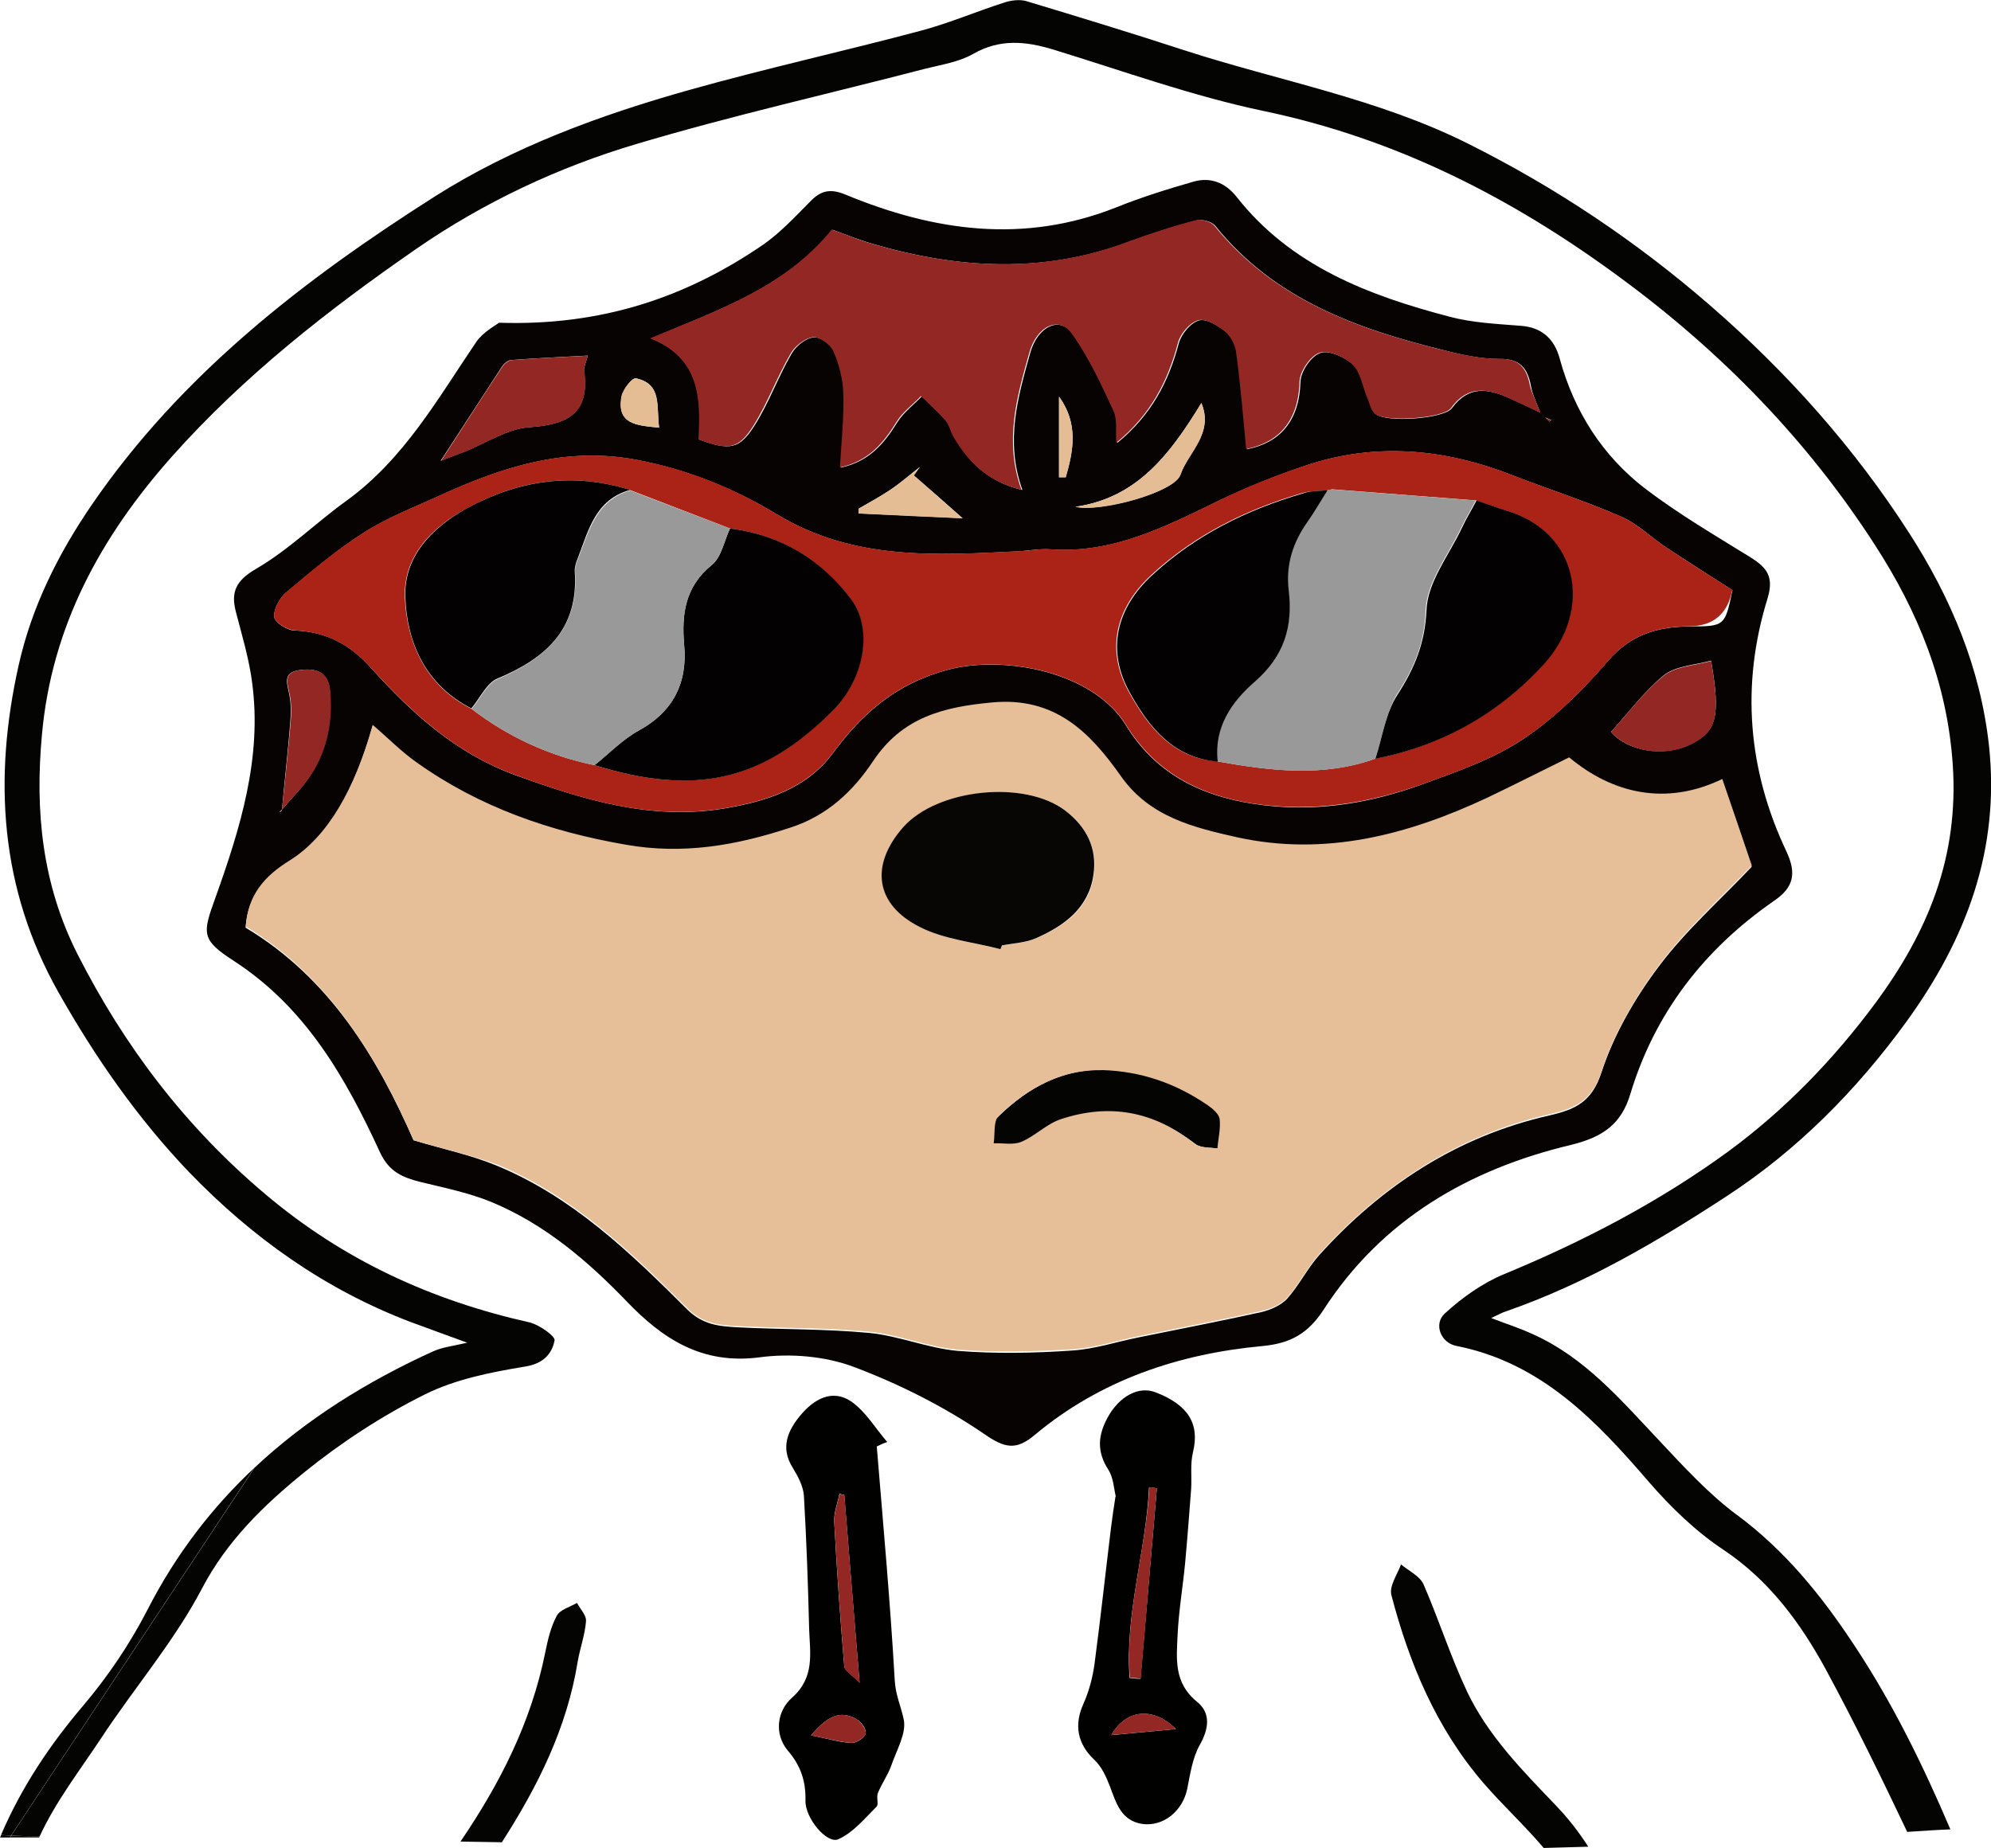 <?xml version="1.0" encoding="UTF-8"?>
<svg id="Layer_2" data-name="Layer 2" xmlns="http://www.w3.org/2000/svg" viewBox="0 0 254.97 236.71">
  <defs>
    <style>
      .cls-1 {
        fill: #030101;
      }

      .cls-2 {
        fill: #010100;
      }

      .cls-3 {
        fill: #802a16;
      }

      .cls-4 {
        fill: #e4bd95;
      }

      .cls-5 {
        fill: #070605;
      }

      .cls-6 {
        fill: #922724;
      }

      .cls-7 {
        fill: #060302;
      }

      .cls-8 {
        fill: #e6be97;
      }

      .cls-9 {
        fill: #9a9999;
      }

      .cls-10 {
        fill: #040403;
      }

      .cls-11 {
        fill: #aa2316;
      }
    </style>
  </defs>
  <g id="Layer_1-2" data-name="Layer 1">
    <path class="cls-10" d="M140.86,137c5.07-.05,9.67,1.48,13.9,4.33,.66,.47,1.54,1.18,1.62,1.83,.16,1.3-.07,2.62-.19,3.98-.99-.15-2.27-.04-3.03-.55-5.52-4.2-11.43-5.11-17.8-2.73-1.79,.69-3.23,2.32-5.01,3.17-1.01,.45-2.4,.22-3.63,.28,.18-1.27-.15-2.96,.55-3.7,3.7-3.81,8.04-6.49,13.59-6.61Z"/>
    <path class="cls-10" d="M75.04,207.71c.1-.77-.72-1.58-1.15-2.39-.91,.53-2.15,.86-2.58,1.63-.77,1.43-1.15,3.06-1.48,4.69-1.81,9.01-5.82,16.84-10.86,24.25,1.77,.03,3.54,.06,5.3,.09,4.56-7.1,8.33-14.58,9.72-23.19,.29-1.67,.91-3.35,1.05-5.07Z"/>
    <path class="cls-10" d="M32.62,187.97c-5.47,5.12-10.12,11.15-13.77,18.3-2.25,4.35-5.02,8.46-8.18,12.19-4.32,5.07-7.94,10.52-10.54,16.59,.43,.03,.86,.05,1.29,.07l31.19-47.16Z"/>
    <path class="cls-10" d="M1.28,235.36l.15-.23c-.43-.02-.86-.04-1.29-.07-.04,.1-.09,.2-.14,.31,.43,0,.85,0,1.28,0Z"/>
    <path class="cls-10" d="M222.47,194.08c-3.73-2.77-6.89-6.26-10.09-9.66-4.83-5.12-9.42-10.52-16.02-13.49-1.63-.77-3.3-1.29-5.4-2.1,1.05-.48,1.43-.72,1.91-.86,10.19-3.54,19.46-8.99,28.36-14.82,8.99-5.88,16.55-13.53,22.91-22.28,7.7-10.62,12-22.09,10.57-35.39-1.1-9.95-4.88-18.89-10.19-27.16-7.03-10.95-15.64-20.61-25.49-29.17-9.47-8.22-19.75-15.11-31.03-20.75-11.57-5.79-24.2-8.03-36.3-11.95-6.74-2.2-13.49-4.26-20.28-6.31-.86-.24-1.96-.1-2.82,.19-3.59,1.15-7.03,2.63-10.62,3.59-9.85,2.63-19.85,4.83-29.7,7.6-11.38,3.2-22.62,7.32-32.57,13.63-16.78,10.66-32.47,22.76-43.95,39.5-4.35,6.36-7.7,13.1-9.37,20.56C-.85,99.68-.04,113.74,7.47,127.08c4.73,8.37,10.14,16.16,16.78,23.1,8.08,8.37,17.36,14.97,28.26,19.13,2.3,.86,4.59,1.67,7.32,2.68-1.82,.43-3.16,.57-4.35,1.1-8.58,3.91-16.31,8.75-22.86,14.89L1.43,235.13c1.2,.06,2.43,.08,3.66,.07,2.03-4.42,5.15-8.45,7.88-12.58,4.21-6.41,9.32-12.34,12.86-19.08,3.25-6.22,7.99-10.76,13.1-14.92,4.73-3.83,9.99-7.27,15.45-9.99,3.92-1.96,8.51-2.87,12.91-3.59,2.3-.38,3.4-1.63,3.73-3.35,.1-.53-1.96-2.01-3.2-2.3-12.58-2.82-23.86-7.99-33.81-16.4-10.23-8.61-18.08-18.94-24.1-30.8-4.5-8.89-5.45-18.27-4.54-28.07,1.24-13.92,7.56-25.39,16.59-35.58,9.18-10.33,20.04-18.84,31.37-26.68,8.66-5.98,18.22-10.47,28.26-13.44,12.19-3.63,24.58-6.41,36.87-9.61,2.1-.53,4.35-.86,6.17-1.91,3.44-1.96,6.74-1.63,10.33-.53,8.89,2.73,17.74,5.93,26.83,7.84,16.98,3.54,31.85,11.14,45.67,21.33,12.96,9.52,24.01,20.85,32.66,34.29,5.45,8.42,9.23,17.55,9.95,28.07,.81,11.91-3.2,21.52-9.95,30.65-5.36,7.22-11.57,13.63-18.79,18.94-8.85,6.46-18.55,11.52-28.74,15.73-2.77,1.15-5.36,3.01-7.56,5.02-1.48,1.34-.53,3.78,1.48,4.16,10.85,2.15,17.88,9.56,24.67,17.45,2.77,3.2,5.98,6.31,9.52,8.66,5.88,3.92,9.9,9.42,13.1,15.3,3.69,6.82,7.1,13.81,10.44,20.84,1.04-.07,2.08-.13,3.11-.2,.81-.05,1.61-.09,2.42-.12-3.49-8.18-7.39-16.18-12.34-23.63-4.16-6.31-8.8-12.05-14.97-16.64Z"/>
    <path class="cls-10" d="M1.43,235.13l-.15,.23c1.25,0,2.49,0,3.74,0,.02-.05,.05-.1,.07-.15-1.23,0-2.46-.02-3.66-.07Z"/>
    <path class="cls-10" d="M187.84,216.6c-2.1-4.45-3.59-9.18-5.55-13.68-.48-1.05-1.91-1.72-2.87-2.53-.48,1.29-1.53,2.77-1.24,3.92,2.3,8.8,5.79,17.12,11.81,24.1,2.47,2.85,5.26,5.42,7.7,8.3,1.9-.05,3.81-.1,5.71-.16-1.19-1.84-2.53-3.59-4.09-5.22-4.35-4.54-8.75-8.99-11.48-14.73Z"/>
    <path class="cls-7" d="M63.89,41.34c13.15,.43,24.01-3.25,33.9-10.04,2.25-1.58,4.16-3.68,6.12-5.64,1.34-1.34,2.58-1.48,4.4-.72,11.33,4.69,22.81,6.31,34.62,1.63,3.2-1.29,6.55-2.34,9.9-3.3,2.15-.62,4.06,.1,5.5,1.91,6.98,8.89,16.93,12.67,27.35,15.4,2.92,.77,6.03,.91,9.04,1.15,2.77,.19,4.35,1.72,5.02,4.21,1.86,6.79,5.5,12.48,11,16.69,4.21,3.2,8.85,5.93,13.34,8.7,2.15,1.34,3.16,2.49,2.25,5.4-3.4,11.05-2.49,21.9,2.44,32.33,1.29,2.77,1,4.59-1.63,6.36-8.89,6.17-15.21,14.3-18.36,24.72-1.15,3.83-3.49,5.5-7.56,6.5-13.05,3.11-24.2,9.52-31.7,21.09-1.96,3.01-4.16,4.35-7.89,4.69-10.71,1-20.71,4.35-29.12,11.38-2.39,2.01-3.83,1.72-6.5-.14-5.12-3.49-10.81-6.36-16.64-8.56-3.68-1.39-8.13-1.77-12.1-1.24-7.36,.96-12.39-2.34-17.02-7.17-5.02-5.21-10.52-9.9-17.31-12.72-2.92-1.2-6.03-1.82-9.13-2.58-2.25-.57-3.97-1.29-5.12-3.73-4.4-9.56-9.52-18.6-18.75-24.58-4.21-2.73-4.02-3.49-2.34-8.13,3.16-8.85,5.98-17.88,4.69-27.5-.38-3.01-1.29-6.03-2.06-8.99-.72-2.68,0-4.11,2.63-5.64,4.11-2.39,7.56-5.83,11.48-8.66,7.41-5.36,11.72-13.1,16.69-20.42,.86-1.2,2.34-2.01,2.87-2.39Zm133.99,12.15c-.19-.19-.43-.43-.62-.62-.43-1.15-1-2.25-1.2-3.4-.43-2.3-1.39-3.54-4.02-3.49-2.44,0-4.88-.53-7.27-1.15-11.09-2.73-21.61-6.55-29.12-15.88-.43-.57-1.72-.91-2.39-.72-2.96,.77-5.88,1.72-8.75,2.77-10.86,4.06-21.71,3.44-32.57,.29-1.86-.53-3.63-1.24-5.31-1.86-6.07,7.41-14.68,10.28-23.24,13.92,6.41,2.58,6.46,7.79,6.17,12.96,3.87,1.39,5.12,1.29,7.08-1.82,1.82-2.87,3.01-6.22,4.73-9.18,.57-1,1.82-2.01,2.87-2.1,.81-.1,2.25,.96,2.63,1.86,.72,1.63,1.2,3.54,1.24,5.31,.1,3.11-.24,6.17-.43,9.52,3.68-.81,5.55-3.11,7.22-5.79,.81-1.29,2.1-2.25,3.16-3.35,1.05,1.05,2.15,2.01,3.11,3.11,.53,.62,.72,1.48,1.1,2.2,1.91,3.25,4.4,5.69,8.66,6.69-2.25-6.26-.57-11.91,1-17.55,.96-3.44,3.83-4.78,5.45-2.44,2.15,3.06,3.73,6.55,5.36,9.95,.48,1.05,.24,2.44,.33,4.02,4.4-3.59,6.6-7.89,7.89-12.77,.33-1.2,1.53-2.63,2.58-2.92,.96-.29,2.44,.67,3.44,1.43,.72,.57,1.34,1.72,1.43,2.63,.53,4.16,.86,8.32,1.29,12.43,4.11-.81,6.69-3.49,6.84-8.66,.05-1.34,1.39-3.3,2.58-3.68,1.15-.38,3.16,.57,4.21,1.53,1,.96,1.24,2.68,1.82,4.11,.33,.72,.48,1.63,1,2.15,1.2,1.2,8.8,.67,9.8-.72,2.1-2.87,4.59-2.53,7.32-1.29,1.39,.62,2.77,1.29,4.11,1.91,.05,.14,.24,.38,.48,.57,.19,.19,.38,.33,.57,.53,0,0,.14-.14,.24-.19-.29-.14-.57-.24-.81-.33ZM36.11,103.7c1.24-1.48,2.63-2.82,3.68-4.45,2.15-3.3,2.77-7.03,2.44-10.9-.24-2.3-1.77-2.77-3.78-2.53-2.34,.29-1.67,1.72-1.39,3.2,.24,1.2,.19,2.49,.1,3.68-.29,3.63-.72,7.32-1.05,11-.14,.1-.24,.19-.33,.29,.1,0,.19,0,.19-.05,.1-.05,.14-.14,.14-.24Zm16.88,42.37c3.83,1.15,7.27,1.86,10.52,3.2,9.71,3.97,17.17,11.14,24.44,18.41,2.06,2.06,4.16,2.2,6.55,2.34,5.59,.29,11.24,.19,16.83,.72,3.83,.38,7.51,1.96,11.33,2.3,4.88,.38,9.8,.29,14.68-.05,2.92-.19,5.74-1.15,8.66-1.72,5.16-1.05,10.38-2.06,15.54-3.2,1.2-.29,2.49-.86,3.3-1.72,1.53-1.72,2.58-3.87,4.11-5.59,8.03-8.89,17.69-15.21,29.46-17.88,3.35-.77,5.45-1.72,6.69-5.55,1.58-4.83,4.3-9.52,7.36-13.58,3.44-4.59,7.89-8.51,11.86-12.72-1.05-3.16-2.34-6.93-3.78-11.09-7.27,3.49-14.06,1.86-19.61-2.77-3.87,1.91-7.13,3.59-10.47,5.16-10.19,4.83-20.85,7.56-32.09,5.07-5.5-1.2-11.14-2.58-14.82-7.79-3.97-5.64-8.46-10.23-16.55-9.47-6.26,.57-11.52,1.91-15.21,7.51-2.53,3.83-5.83,6.98-10.57,8.51-6.93,2.3-13.77,3.49-21.09,2.2-9.71-1.72-18.75-4.83-26.83-10.57-1.96-1.39-3.68-3.11-5.59-4.78-2.3,8.22-5.74,14.3-10.62,17.36-3.25,2.01-5.36,4.4-5.64,8.46,10.81,6.46,16.93,16.78,21.52,27.26ZM221.84,75.58c-3.01-1.91-5.79-3.68-8.46-5.45-1.96-1.29-3.68-3.06-5.83-3.97-4.45-1.96-9.13-3.44-13.68-5.21-8.85-3.49-17.79-4.35-26.87-1.24-3.68,1.24-7.36,2.73-10.86,4.4-6.89,3.35-13.63,6.84-21.61,6.26-1.29-.1-2.63,.14-3.92,.24-10.71,.53-21.28,1.24-31.13-4.73-5.45-3.3-11.43-5.74-17.98-6.98-9.18-1.72-17.26,.96-25.3,4.64-3.25,1.48-6.6,2.77-9.61,4.69-3.54,2.25-6.74,5.02-9.99,7.7-.81,.72-1.58,2.1-1.48,3.11,.05,.67,1.67,1.72,2.58,1.72,4.06,.14,7.13,1.77,9.85,4.83,5.16,5.74,10.81,10.9,18.41,13.68,8.7,3.16,17.36,5.83,26.73,4.3,5.4-.91,10.57-2.49,13.96-7.08,3.83-5.16,8.13-8.94,14.78-10.71,7.08-1.86,18.51,.19,22.76,7.13,3.68,6.03,9.37,8.99,16.26,10.04,7.51,1.2,14.78,.05,21.81-2.53,4.45-1.63,8.99-3.2,12.86-5.79,4.06-2.73,7.65-6.31,10.86-10.04,2.92-3.35,6.31-4.3,10.38-4.35,4.54,0,4.54-.05,5.5-4.64ZM75.27,45.55c-3.54,.19-6.69,.33-9.85,.57-.43,.05-.91,.48-1.15,.86-2.58,3.97-5.16,7.94-7.84,12.05,1.05-.43,2.1-.81,3.11-1.2,2.73-1.1,5.45-2.92,8.22-3.11,4.93-.33,7.79-1.77,7.03-7.22-.05-.48,.24-1,.48-1.96Zm131.03,48.2c2.1,2.44,6.69,3.3,10.19,1.58,3.35-1.63,3.87-3.54,2.63-10.71-2.06,.57-4.5,.67-6.03,1.86-2.53,2.06-4.5,4.78-6.79,7.27Zm-68.57-28.84c3.06,.72,12.67-1.82,13.44-4.11,.96-2.87,4.3-5.26,2.68-9.18-3.97,6.5-8.18,12.15-16.12,13.29Zm-20.71-4.02c.29-.38,.53-.77,.81-1.1-1.29,1-2.49,2.06-3.83,2.96-1.29,.86-2.68,1.63-4.02,2.39,0,.19,0,.43-.05,.62,4.59,.19,9.23,.43,13.34,.62-2.2-1.96-4.21-3.73-6.26-5.5Zm-32.61-6.12c-.38-2.68,.43-5.59-2.96-6.31-.48-.1-1.67,1.39-1.82,2.3-.72,3.59,1.86,3.73,4.78,4.02Zm51.21,6.36h.86c1-3.44,1.63-6.89-.86-10.33v10.33Z"/>
    <path class="cls-8" d="M52.99,146.07c-4.59-10.47-10.71-20.85-21.52-27.4,.29-4.06,2.39-6.46,5.64-8.46,4.88-3.06,8.32-9.13,10.62-17.36,1.91,1.63,3.63,3.4,5.59,4.78,8.03,5.74,17.12,8.89,26.83,10.57,7.32,1.29,14.15,.1,21.09-2.2,4.73-1.53,8.03-4.69,10.57-8.51,3.73-5.59,8.94-6.93,15.21-7.51,8.08-.77,12.58,3.83,16.55,9.47,3.68,5.21,9.32,6.55,14.82,7.79,11.29,2.49,21.9-.29,32.09-5.07,3.3-1.58,6.6-3.25,10.47-5.16,5.55,4.64,12.39,6.26,19.61,2.77,1.43,4.16,2.73,7.99,3.78,11.09-4.02,4.21-8.42,8.13-11.86,12.72-3.06,4.11-5.79,8.75-7.36,13.58-1.24,3.83-3.35,4.78-6.69,5.55-11.76,2.68-21.42,9.04-29.46,17.88-1.53,1.72-2.58,3.87-4.11,5.59-.77,.86-2.1,1.48-3.3,1.72-5.16,1.15-10.38,2.15-15.54,3.2-2.87,.57-5.74,1.53-8.66,1.72-4.88,.29-9.85,.43-14.68,.05-3.83-.33-7.51-1.91-11.33-2.3-5.59-.53-11.24-.43-16.83-.72-2.39-.1-4.54-.29-6.55-2.34-7.27-7.27-14.73-14.44-24.44-18.41-3.2-1.15-6.69-1.91-10.52-3.06Zm75.12-24.48c.1-.14,.14-.33,.24-.48,1.48-.29,3.06-.33,4.45-.96,3.59-1.58,6.69-3.83,7.27-8.03,.48-3.4-.86-6.17-3.59-8.27-5.21-3.97-16.4-2.82-20.75,2.1-4.3,4.83-3.68,9.85,2.15,12.82,3.06,1.58,6.79,1.91,10.23,2.82Zm13.05,15.49c-5.36-.1-9.61,2.34-13.29,5.88-.67,.67-.43,2.3-.62,3.49,1.2-.05,2.49,.24,3.54-.19,1.72-.72,3.2-2.25,4.97-2.87,6.22-2.1,12-1.1,17.22,3.11,.67,.57,1.91,.43,2.92,.62,.1-1.24,.43-2.53,.29-3.78-.1-.67-.91-1.34-1.53-1.77-4.11-2.82-8.56-4.35-13.49-4.5Z"/>
    <path class="cls-11" d="M221.84,75.58q-.91,4.59-5.45,4.64c-4.06,.05-7.46,1-10.38,4.35-3.2,3.73-6.79,7.32-10.86,10.04-3.87,2.58-8.46,4.21-12.86,5.79-7.03,2.53-14.3,3.68-21.81,2.53-6.89-1.05-12.53-4.02-16.26-10.04-4.26-6.93-15.68-8.99-22.76-7.13-6.69,1.77-11,5.55-14.82,10.71-3.4,4.59-8.61,6.17-13.96,7.08-9.37,1.53-18.03-1.1-26.73-4.3-7.6-2.77-13.2-7.94-18.41-13.68-2.77-3.06-5.83-4.64-9.85-4.83-.96-.05-2.53-1.05-2.58-1.72-.1-1,.67-2.39,1.48-3.11,3.2-2.73,6.46-5.45,9.99-7.7,2.96-1.91,6.36-3.2,9.61-4.69,8.03-3.68,16.12-6.36,25.3-4.64,6.5,1.2,12.48,3.63,17.98,6.98,9.85,5.98,20.47,5.26,31.13,4.73,1.29-.05,2.63-.33,3.92-.24,7.99,.57,14.78-2.92,21.61-6.26,3.49-1.72,7.17-3.16,10.86-4.4,9.09-3.11,18.03-2.25,26.87,1.24,4.54,1.77,9.18,3.25,13.68,5.21,2.1,.91,3.87,2.68,5.83,3.97,2.68,1.82,5.45,3.54,8.46,5.45Zm-51.88-12.77s.05,0,0,0c-1.05,.1-2.25,.05-3.3,.38-7.13,2.1-13.63,5.31-19.18,10.42-4.64,4.26-5.93,9.66-2.87,15.11,2.49,4.45,5.59,8.37,11.24,8.8,6.74,1.2,13.53,2.06,20.23-.33,8.51-1.67,15.83-5.79,21.61-12.15,6.26-6.89,4.45-16.88-4.88-19.65-1.29-.38-2.53-.86-3.78-1.29-6.17-.48-12.29-.96-18.46-1.43-.19,.05-.38,.1-.62,.14Zm-109.6,27.97c4.69,3.59,9.95,6.03,15.73,7.22,12.58,3.87,21.33,2.34,30.65-7.13,3.92-4.02,5.07-10.28,2.2-14.15-3.83-5.07-9.04-8.22-15.49-9.04-4.26-1.63-8.56-3.3-12.82-4.93-7.32-2.3-14.15-1.29-20.9,2.39-4.64,2.53-8.03,6.22-7.89,11.29,.24,5.88,2.63,11.38,8.51,14.35Z"/>
    <path class="cls-6" d="M197.26,52.87c-1.39-.62-2.73-1.29-4.11-1.91-2.73-1.24-5.26-1.58-7.32,1.29-1,1.39-8.61,1.86-9.8,.72-.53-.53-.67-1.43-1-2.15-.57-1.39-.81-3.16-1.82-4.11-1.05-1-3.06-1.91-4.21-1.53-1.2,.38-2.53,2.39-2.58,3.68-.14,5.16-2.73,7.84-6.84,8.66-.38-4.11-.72-8.27-1.29-12.43-.14-.96-.72-2.06-1.43-2.63-.96-.77-2.49-1.72-3.44-1.43-1.1,.33-2.3,1.77-2.58,2.92-1.29,4.88-3.49,9.18-7.89,12.77-.1-1.53,.14-2.96-.33-4.02-1.58-3.4-3.16-6.89-5.36-9.95-1.63-2.34-4.5-1-5.45,2.44-1.58,5.64-3.25,11.29-1,17.55-4.21-1-6.74-3.44-8.66-6.69-.43-.72-.57-1.58-1.1-2.2-.96-1.1-2.06-2.1-3.11-3.11-1.05,1.1-2.39,2.06-3.16,3.35-1.67,2.68-3.54,4.97-7.22,5.79,.19-3.3,.53-6.41,.43-9.52-.05-1.77-.53-3.68-1.24-5.31-.38-.91-1.82-1.96-2.63-1.86-1.05,.14-2.34,1.15-2.87,2.1-1.72,2.96-2.92,6.26-4.73,9.18-1.96,3.11-3.2,3.25-7.08,1.82,.29-5.16,.24-10.38-6.17-12.96,8.61-3.59,17.17-6.46,23.24-13.92,1.67,.57,3.44,1.34,5.31,1.86,10.9,3.16,21.76,3.78,32.57-.29,2.87-1.05,5.79-2.01,8.75-2.77,.72-.19,1.96,.19,2.39,.72,7.56,9.32,18.03,13.15,29.12,15.88,2.39,.57,4.83,1.15,7.27,1.15,2.68-.05,3.59,1.2,4.02,3.49,.33,1.2,.91,2.3,1.34,3.44h0Z"/>
    <path class="cls-6" d="M75.27,45.55c-.24,.96-.53,1.48-.43,1.96,.72,5.45-2.1,6.89-7.03,7.22-2.82,.19-5.5,2.01-8.22,3.11-1,.38-2.06,.77-3.11,1.2,2.68-4.11,5.21-8.08,7.84-12.05,.24-.38,.77-.81,1.15-.86,3.11-.24,6.26-.38,9.8-.57Z"/>
    <path class="cls-6" d="M206.3,93.75c2.3-2.49,4.26-5.21,6.79-7.22,1.53-1.2,3.97-1.29,6.03-1.86,1.24,7.17,.72,9.09-2.63,10.71-3.49,1.72-8.08,.81-10.19-1.63Z"/>
    <path class="cls-6" d="M36.11,103.7c.38-3.68,.77-7.32,1.1-11,.1-1.24,.14-2.49-.1-3.68-.29-1.48-.96-2.92,1.39-3.2,2.01-.24,3.54,.24,3.78,2.53,.38,3.87-.29,7.6-2.44,10.9-1.05,1.63-2.49,2.96-3.73,4.45h0Z"/>
    <path class="cls-4" d="M137.73,64.92c7.94-1.15,12.15-6.79,16.12-13.29,1.63,3.92-1.67,6.31-2.68,9.18-.77,2.3-10.38,4.88-13.44,4.11Z"/>
    <path class="cls-4" d="M117.02,60.9c2.01,1.77,4.06,3.59,6.26,5.5-4.11-.19-8.75-.38-13.34-.62,0-.19,0-.43,.05-.62,1.34-.81,2.73-1.53,4.02-2.39,1.34-.91,2.58-1.96,3.83-2.96-.29,.33-.53,.72-.81,1.1Z"/>
    <path class="cls-4" d="M84.41,54.78c-2.87-.29-5.5-.43-4.83-4.02,.19-.91,1.39-2.39,1.82-2.3,3.44,.72,2.63,3.63,3.01,6.31Z"/>
    <path class="cls-4" d="M135.62,61.14v-10.33c2.49,3.44,1.86,6.89,.86,10.33h-.86Z"/>
    <path class="cls-3" d="M197.88,53.49c.24,.1,.53,.24,.77,.33-.1,.05-.19,.19-.24,.19-.19-.19-.38-.33-.53-.53-.05,0,0,0,0,0Z"/>
    <path class="cls-3" d="M36.11,103.7c-.05,.1-.05,.19-.1,.29-.05,.05-.14,.05-.19,.05,.1-.14,.19-.24,.29-.33h0Z"/>
    <path class="cls-3" d="M197.26,52.87c.19,.19,.43,.43,.62,.62h0c-.24-.19-.43-.43-.62-.62h0Z"/>
    <path class="cls-5" d="M128.11,121.58c-3.44-.91-7.17-1.24-10.28-2.82-5.83-2.92-6.41-7.99-2.15-12.82,4.4-4.93,15.54-6.07,20.75-2.1,2.73,2.1,4.11,4.83,3.59,8.27-.62,4.21-3.73,6.46-7.27,8.03-1.34,.62-2.96,.67-4.45,.96-.05,.19-.1,.33-.19,.48Z"/>
    <path class="cls-9" d="M176.13,97.19c-6.69,2.39-13.44,1.58-20.23,.33-.53-4.4,1.82-7.7,4.73-10.23,3.78-3.3,4.97-7.08,4.35-11.76-.43-3.2,.53-6.07,2.39-8.7,.91-1.29,1.72-2.73,2.58-4.06l-.05,.05c.19-.05,.43-.1,.62-.14,6.17,.48,12.29,.96,18.46,1.43-.62,1.2-1.34,2.39-1.91,3.59-1.63,3.44-4.35,6.89-4.5,10.42-.14,4.3-1.48,7.46-3.73,10.9-1.39,2.39-1.82,5.45-2.73,8.18Z"/>
    <path class="cls-1" d="M93.49,67.69c6.46,.81,11.67,3.97,15.49,9.04,2.87,3.83,1.72,10.14-2.2,14.15-9.32,9.47-18.08,11-30.65,7.13,1.86-1.48,3.59-3.3,5.69-4.45,4.3-2.34,6.26-6.03,5.79-11-.33-3.83,.1-7.41,3.54-10.19,1.24-1,1.58-3.06,2.34-4.69Z"/>
    <path class="cls-9" d="M93.49,67.69c-.77,1.58-1.1,3.68-2.34,4.69-3.44,2.77-3.87,6.36-3.54,10.19,.48,4.97-1.48,8.66-5.79,11-2.1,1.15-3.78,2.96-5.69,4.45-5.79-1.2-11.05-3.63-15.73-7.22,1.1-1.29,1.96-3.25,3.35-3.83,6.12-2.63,10.38-6.36,9.9-13.63-.05-.57,.14-1.24,.38-1.77,1.39-3.54,2.3-7.51,6.69-8.75,4.21,1.63,8.51,3.25,12.77,4.88Z"/>
    <path class="cls-1" d="M170,62.81c-.86,1.34-1.67,2.77-2.58,4.06-1.86,2.63-2.77,5.5-2.39,8.7,.57,4.69-.57,8.46-4.35,11.76-2.92,2.53-5.26,5.83-4.73,10.23-5.69-.48-8.8-4.4-11.24-8.8-3.06-5.45-1.77-10.86,2.87-15.11,5.55-5.12,12.05-8.32,19.18-10.42,1-.38,2.15-.33,3.25-.43Z"/>
    <path class="cls-1" d="M80.68,62.76c-4.45,1.24-5.31,5.16-6.69,8.75-.24,.57-.43,1.2-.38,1.77,.48,7.32-3.73,11.05-9.9,13.63-1.39,.57-2.25,2.53-3.35,3.83-5.88-3.01-8.27-8.46-8.46-14.35-.14-5.02,3.25-8.7,7.89-11.29,6.74-3.63,13.58-4.64,20.9-2.34Z"/>
    <path class="cls-1" d="M176.13,97.19c.91-2.73,1.29-5.83,2.82-8.18,2.2-3.4,3.54-6.6,3.73-10.9,.14-3.54,2.87-6.98,4.5-10.42,.57-1.24,1.29-2.39,1.91-3.59,1.24,.43,2.53,.91,3.78,1.29,9.32,2.77,11.14,12.72,4.88,19.65-5.79,6.36-13.05,10.47-21.61,12.15Z"/>
    <path class="cls-1" d="M170.63,62.67c-.19,.05-.43,.1-.62,.14,.19-.05,.38-.1,.62-.14Z"/>
    <path class="cls-2" d="M101.43,217.46c-1.91,1.67-2.34,4.64-.53,6.79,1.67,1.96,2.3,3.92,2.25,6.41-.05,2.25,2.77,5.59,4.21,4.93,1.91-.86,3.35-2.63,4.88-4.16,.33-.29-.05-1.24,.19-1.77,.48-1.2,1.29-2.3,1.72-3.54,.67-1.96,1.96-4.11,1.58-5.88-.33-1.63-1.05-3.11-1.15-5.02-.57-9.99-1.48-19.94-2.3-29.94,.43-.19,.86-.43,1.34-.57-1.53-1.77-2.77-3.92-4.64-5.21-2.44-1.63-4.78-.24-6.46,1.77-1.63,1.96-2.63,4.16-1,6.74,.67,1.1,1.34,2.34,1.43,3.59,.33,5.69,.53,11.38,.67,17.07,.1,3.06,.77,6.17-2.2,8.8Zm6.07-26.11c.19,.05,.43,.1,.62,.14,.62,7.7,1.24,15.45,1.96,24.05-1-1.05-1.91-1.53-1.96-2.1-.53-6.17-.96-12.34-1.29-18.55-.05-1.15,.43-2.34,.67-3.54Zm2.2,28.88c.62,.33,1.29,1.29,1.15,1.82-.14,.57-1.2,1.24-1.82,1.2-1.48-.05-2.92-.53-5.16-.96,2.06-2.44,3.73-3.3,5.83-2.06Z"/>
    <path class="cls-6" d="M108.13,191.5c.62,7.75,1.24,15.45,1.96,24.1-1-1.05-1.91-1.53-1.96-2.1-.53-6.17-.96-12.39-1.29-18.55-.05-1.15,.43-2.39,.67-3.54,.19,0,.38,.05,.62,.1Z"/>
    <path class="cls-6" d="M103.88,222.29c2.06-2.44,3.68-3.3,5.83-2.06,.57,.33,1.24,1.34,1.15,1.82-.14,.53-1.2,1.2-1.82,1.2-1.48-.1-2.92-.53-5.16-.96Z"/>
    <path class="cls-2" d="M142.89,191.69c-.24-.96-.29-2.39-.96-3.44-1.48-2.3-1.34-4.35-.1-6.65,1.48-2.73,3.97-4.11,6.17-3.25,4.21,1.63,5.64,4.06,4.78,7.65-.38,1.53-.14,3.16-.24,4.73-.24,3.16-.48,6.31-.77,9.47-.29,3.06-.81,6.07-.96,9.13-.14,3.11-.53,6.22,2.49,8.66,1.77,1.43,1.53,3.44,.33,5.55-.91,1.63-1.2,3.63-1.58,5.55-.57,2.87-3.06,4.93-5.79,4.54-2.68-.43-3.3-2.63-4.11-4.78-.48-1.24-1.05-2.53-2.01-3.44-2.15-2.01-2.63-4.45-1.39-7.17,.72-1.63,1.2-3.44,1.43-5.21,.77-5.79,1.39-11.57,2.1-17.36,.14-1.15,.33-2.39,.57-3.97Zm5.26-1.05c-.33-.05-.67-.1-1-.14-.38,8.18-3.11,16.16-2.49,24.44,.48,.05,.91,.1,1.39,.1,.72-8.13,1.39-16.26,2.1-24.39Zm-5.83,31.61c3.01-.29,5.31-.48,8.27-.77-2.87-2.87-6.36-2.58-8.27,.77Z"/>
    <path class="cls-6" d="M148.15,190.63c-.67,8.13-1.39,16.26-2.06,24.39-.48-.05-.91-.1-1.39-.1-.67-8.22,2.06-16.26,2.49-24.44,.29,.05,.62,.1,.96,.14Z"/>
    <path class="cls-6" d="M142.32,222.24c1.91-3.35,5.4-3.63,8.27-.77-2.92,.29-5.26,.48-8.27,.77Z"/>
  </g>
</svg>